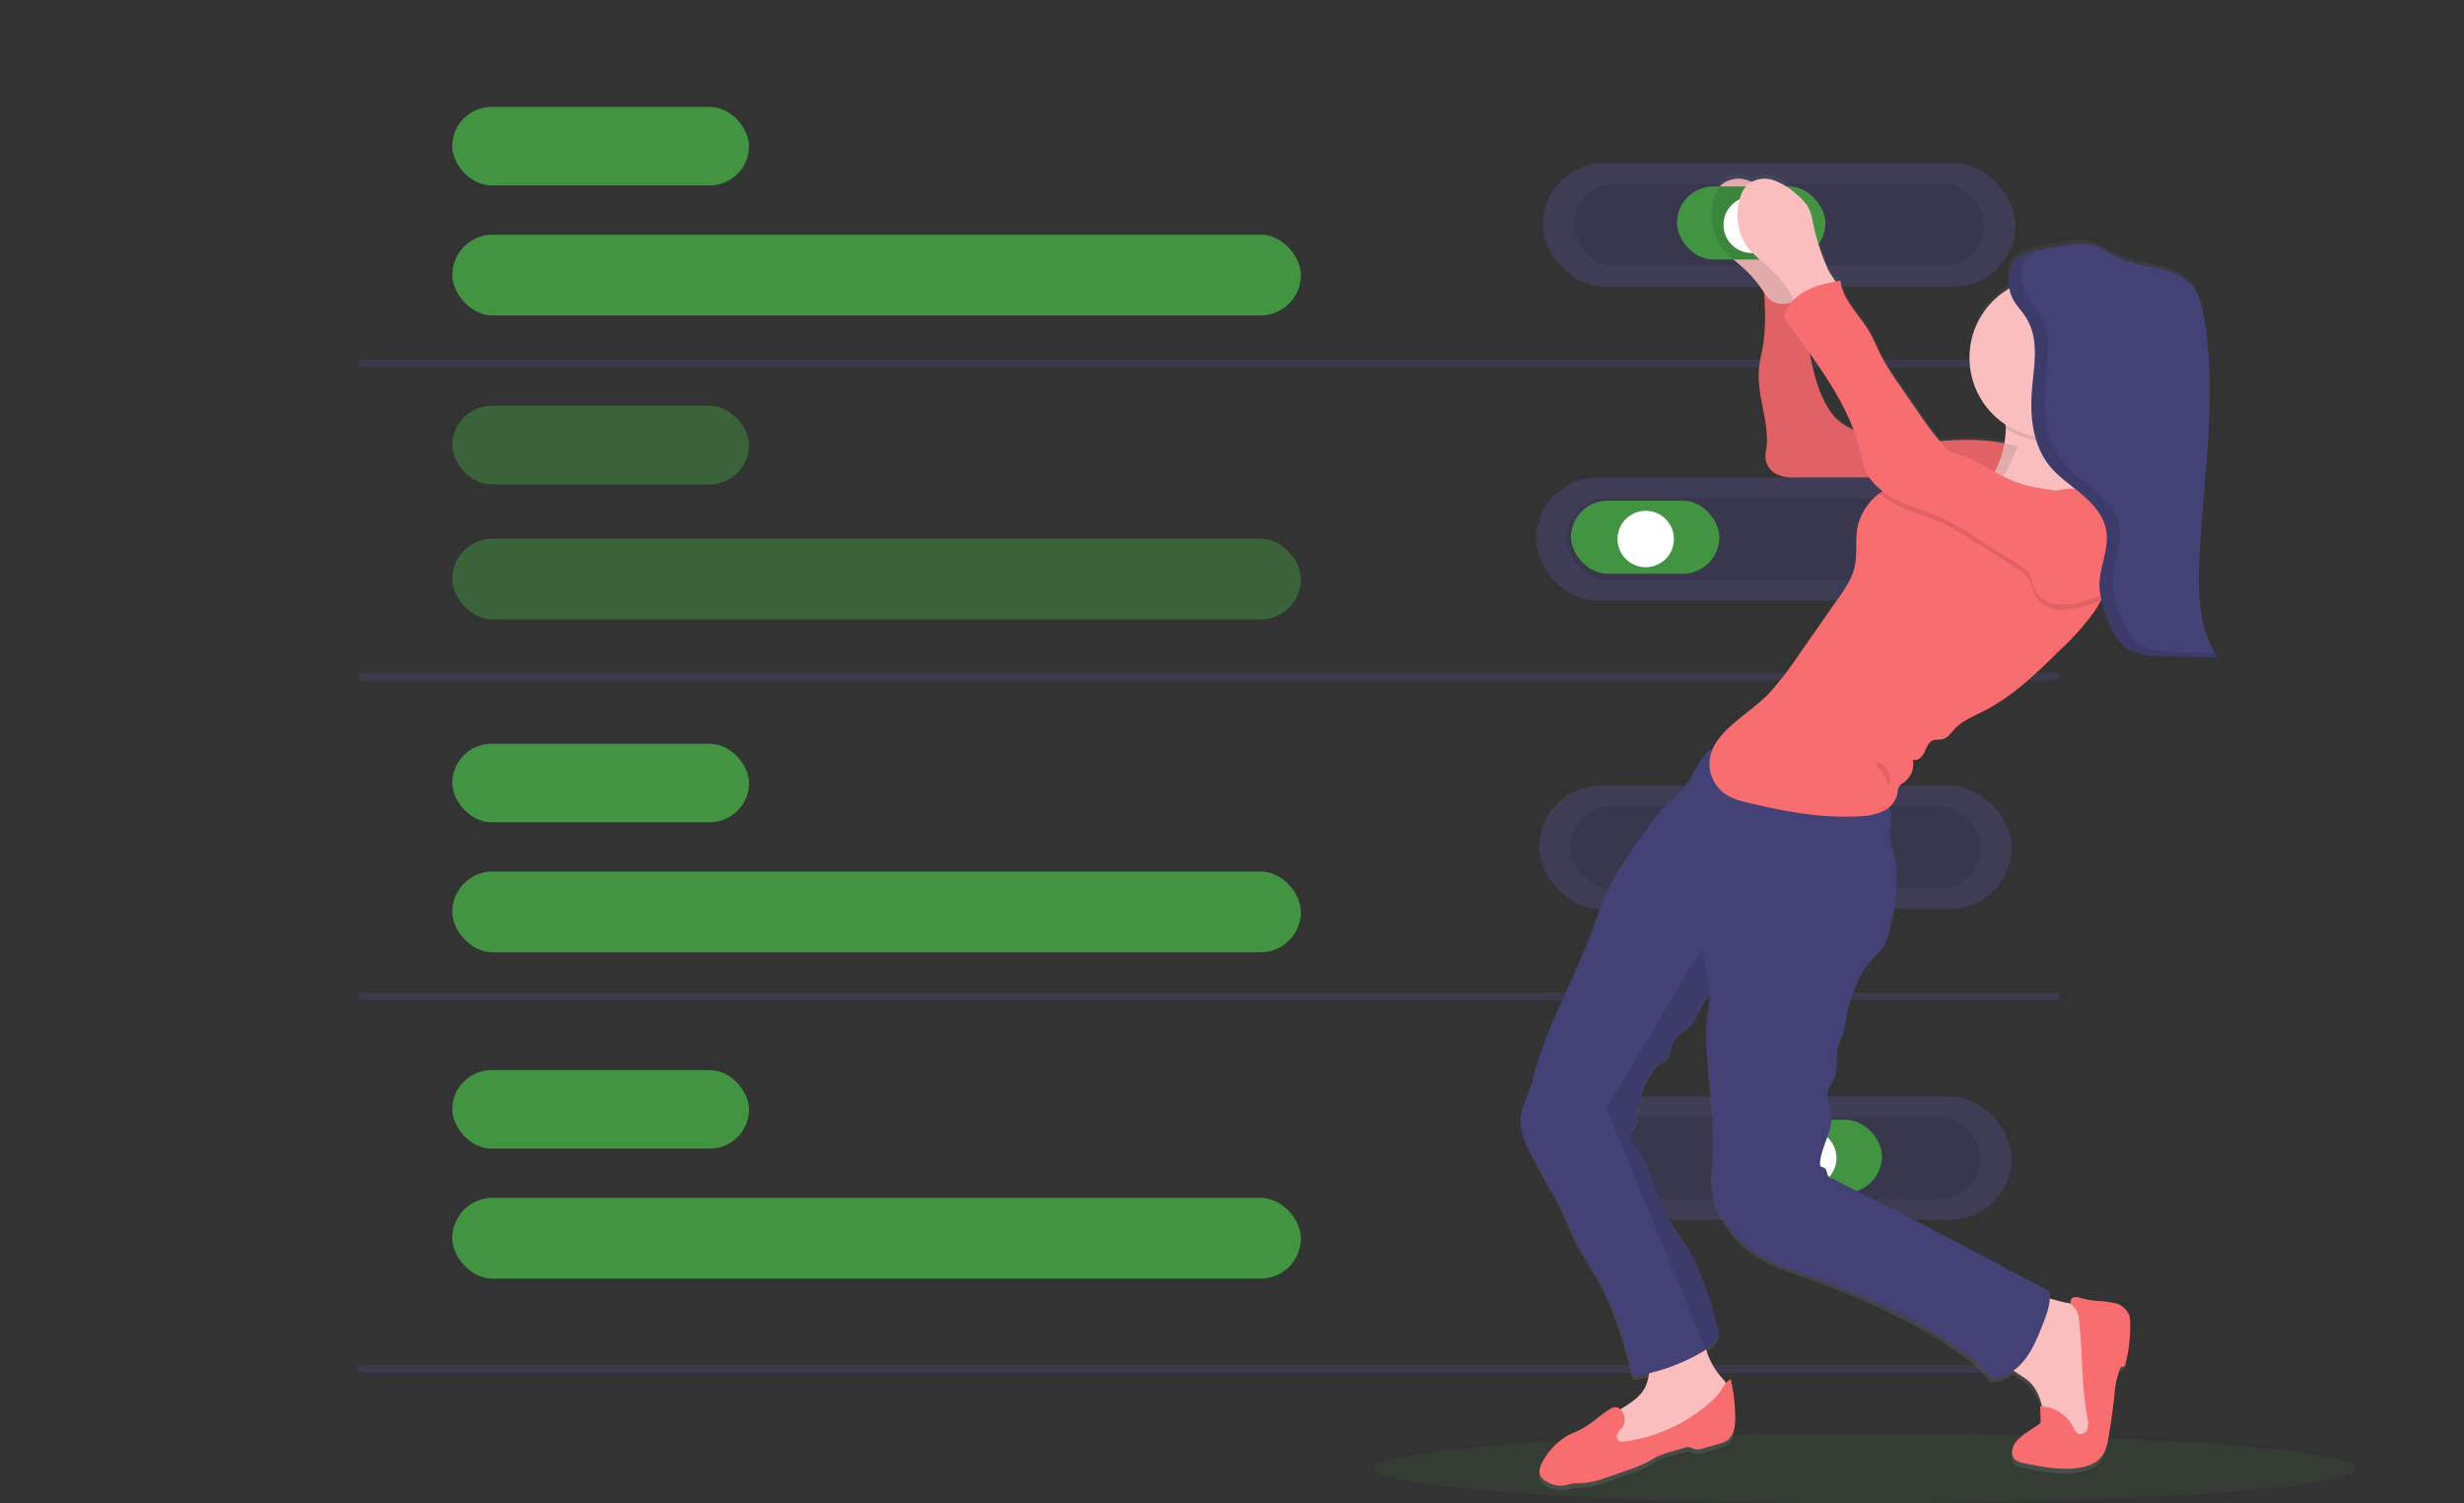<?xml version="1.0" encoding="UTF-8" standalone="no"?>
<svg
   xmlns:dc="http://purl.org/dc/elements/1.1/"
   xmlns:cc="http://creativecommons.org/ns#"
   xmlns:rdf="http://www.w3.org/1999/02/22-rdf-syntax-ns#"
   xmlns:svg="http://www.w3.org/2000/svg"
   xmlns="http://www.w3.org/2000/svg"
   xmlns:sodipodi="http://sodipodi.sourceforge.net/DTD/sodipodi-0.dtd"
   xmlns:inkscape="http://www.inkscape.org/namespaces/inkscape"
   id="ac370e99-250f-4203-ae2c-c306a69114f3"
   data-name="Layer 1"
   width="1144"
   height="697.99"
   viewBox="0 0 1144 697.99"
   version="1.1"
   sodipodi:docname="manage-i-s.svg"
   inkscape:version="0.92.4 (5da689c313, 2019-01-14)">
  <rect x="0" y="0" width="1144" height="697.99" fill="#333333" stroke="none"/>
  <sodipodi:namedview
     pagecolor="#ffffff"
     bordercolor="#666666"
     borderopacity="1"
     objecttolerance="10"
     gridtolerance="10"
     guidetolerance="10"
     inkscape:pageopacity="0"
     inkscape:pageshadow="2"
     inkscape:window-width="1920"
     inkscape:window-height="1001"
     id="namedview192"
     showgrid="false"
     showguides="true"
     inkscape:guide-bbox="true"
     inkscape:zoom="0.83814405"
     inkscape:cx="530.46147"
     inkscape:cy="308.82472"
     inkscape:window-x="-9"
     inkscape:window-y="-9"
     inkscape:window-maximized="1"
     inkscape:current-layer="ac370e99-250f-4203-ae2c-c306a69114f3" />
  <defs
     id="defs9">
    <linearGradient
       id="b5f20e7f-16f1-44c3-85ac-2c33fb8e67f8"
       x1="2612.03"
       y1="795.18"
       x2="2612.03"
       y2="399.52"
       gradientTransform="matrix(-1.544,0,0,1.544,4901.185,-535.831)"
       gradientUnits="userSpaceOnUse">
      <stop
         offset="0"
         stop-color="gray"
         stop-opacity="0.25"
         id="stop2" />
      <stop
         offset="0.54"
         stop-color="gray"
         stop-opacity="0.12"
         id="stop4" />
      <stop
         offset="1"
         stop-color="gray"
         stop-opacity="0.1"
         id="stop6" />
    </linearGradient>
  </defs>
  <title
     id="title11">personal settings</title>
  <rect
     x="716.308"
     y="75.765"
     width="219.432"
     height="57.25"
     rx="28.625"
     id="rect33"
     style="fill:#3f3d56;stroke-width:1.592" />
  <rect
     x="730.604"
     y="85.333"
     width="190.823"
     height="38.098"
     rx="19.057"
     id="rect35"
     style="opacity:0.1;stroke-width:1.592" />
  <rect
     x="714.578"
     y="509.07"
     width="219.432"
     height="57.25"
     rx="28.625"
     id="rect33-7-0"
     style="fill:#3f3d56;stroke-width:1.592" />
  <rect
     x="728.875"
     y="518.638"
     width="190.823"
     height="38.098"
     rx="19.057"
     id="rect35-9-9"
     style="opacity:0.1;stroke-width:1.592" />
  <circle
     cx="841.619"
     cy="526.424"
     id="circle55"
     r="8.035"
     style="fill:#ffffff;stroke-width:1.206" />
  <rect
     x="209.988"
     y="49.644"
     width="137.767"
     height="36.438"
     rx="18.211"
     id="rect57"
     style="fill:#429442;stroke-width:1.71" />
  <rect
     x="209.988"
     y="108.933"
     width="393.997"
     height="37.528"
     rx="18.755"
     id="rect61"
     style="fill:#429442;stroke-width:1.761" />
  <ellipse
     cx="866.123"
     cy="681.776"
     rx="228.051"
     ry="16.214"
     id="ellipse91"
     style="opacity:0.1;fill:#429442;stroke-width:1.544" />
  <rect
     x="714.578"
     y="364.805"
     width="219.432"
     height="57.25"
     rx="28.625"
     id="rect33-7-1"
     style="fill:#3f3d56;stroke-width:1.592" />
  <rect
     x="728.875"
     y="374.373"
     width="190.823"
     height="38.098"
     rx="19.057"
     id="rect35-9-3"
     style="opacity:0.1;stroke-width:1.592" />
  <rect
     x="804.861"
     y="519.88"
     width="68.904"
     height="33.927"
     rx="16.955"
     id="rect37-9-9"
     style="fill:#429442;stroke-width:1.592" />
  <line
     x1="167.888"
     y1="314.126"
     x2="954.477"
     y2="314.126"
     stroke-miterlimit="10"
     id="line83-4"
     style="opacity:0.7;fill:none;stroke:#3f3d56;stroke-width:3.6;stroke-linecap:round;stroke-miterlimit:10;stroke-dasharray:none" />
  <line
     x1="167.888"
     y1="635.559"
     x2="954.477"
     y2="635.559"
     stroke-miterlimit="10"
     id="line83-46"
     style="opacity:0.7;fill:none;stroke:#3f3d56;stroke-width:3.6;stroke-linecap:round;stroke-miterlimit:10;stroke-dasharray:none" />
  <path
     d="m 758.289,640.869 c 2.424,-0.355 4.849,-0.849 7.227,-1.405 a 22.577,22.577 0 0 1 -2.038,6.856 c -2.363,4.478 -6.98,7.181 -11.227,9.929 a 3.475,3.475 0 0 0 -4.386,-0.293 c -5.111,3.088 -9.188,7.443 -14.608,10.099 -1.899,0.927 -3.876,1.668 -5.729,2.702 a 30.885,30.885 0 0 0 -10.81,11.165 c -1.544,2.394 -2.795,5.544 -1.282,7.922 a 6.856,6.856 0 0 0 2.193,1.961 12.477,12.477 0 0 0 7.52,2.239 c 1.544,-0.139 3.088,-0.726 4.772,-0.988 2.116,-0.371 4.278,-0.185 6.409,-0.371 a 37.463,37.463 0 0 0 9.018,-2.332 l 10.609,-3.706 a 61.275,61.275 0 0 0 8.725,-3.583 c 1.683,-0.911 3.274,-1.977 4.988,-2.81 a 40.15,40.15 0 0 1 5.961,-2.1 l 6.022,-1.76 a 5.868,5.868 0 0 1 2.718,-0.355 c 0.834,0.154 1.544,0.679 2.394,0.896 a 7.227,7.227 0 0 0 3.861,-0.371 l 6.98,-1.977 a 13.157,13.157 0 0 0 4.154,-1.73 c 3.197,-2.27 3.768,-6.779 3.752,-10.717 a 81.18,81.18 0 0 0 -2.007,-17.728 5.513,5.513 0 0 0 -2.27,1.714 33.108,33.108 0 0 0 -2.301,-2.888 34.452,34.452 0 0 1 -6.964,-12.863 22.638,22.638 0 0 0 6.177,-6.98 c -3.691,-14.068 -7.474,-28.352 -14.979,-40.768 -2.455,-4.046 -5.266,-7.845 -7.721,-11.829 -7.304,-11.582 -8.802,-26.252 -17.156,-37.061 a 6.424,6.424 0 0 1 0,-7.536 c 0.957,-1.266 2.502,-2.455 2.208,-4.03 -0.216,-1.127 -1.39,-2.162 -0.942,-3.212 0.216,-0.51 0.741,-0.788 1.143,-1.158 1.421,-1.328 1.235,-3.567 1.374,-5.513 0.309,-4.911 3.227,-9.265 6.038,-13.219 a 8.123,8.123 0 0 1 2.224,-2.409 c 0.757,-0.463 1.652,-0.679 2.409,-1.143 2.656,-1.683 2.471,-5.59 3.737,-8.493 1.668,-3.83 5.868,-5.76 8.617,-8.864 3.505,-3.953 4.401,-9.451 8.092,-12.894 a 9.466,9.466 0 0 1 1.22,-0.988 62.14,62.14 0 0 0 -2.177,17.99 c -0.355,20.893 4.833,42.513 2.409,63.313 -1.915,16.461 8.138,32.877 22.391,41.107 a 107.03,107.03 0 0 0 17.434,7.397 c 8.926,3.197 17.82,6.486 26.576,10.161 q 9.265,3.891 18.284,8.354 a 227.542,227.542 0 0 1 21.619,12.06 c 8.586,5.513 17.187,11.103 23.287,19.334 a 18.438,18.438 0 0 0 10.285,-3.783 c 2.347,1.853 5.189,3.258 7.397,5.312 a 22.33,22.33 0 0 1 5.868,11.52 h -0.927 c 0.108,2.054 0.201,4.108 0.309,6.177 a 2.625,2.625 0 0 1 -0.232,1.544 2.795,2.795 0 0 1 -0.834,0.757 l -4.756,3.227 c -3.459,2.332 -7.273,5.281 -7.459,9.466 a 4.818,4.818 0 0 0 1.035,3.382 7.289,7.289 0 0 0 4.231,1.915 c 8.277,1.745 16.755,3.444 25.14,2.316 3.984,-0.54 8.107,-1.853 10.701,-4.942 2.378,-2.81 3.088,-6.625 3.737,-10.254 1.035,-6.177 1.899,-12.493 2.579,-18.762 a 41.478,41.478 0 0 1 2.563,-12.462 1.544,1.544 0 0 1 0.664,-0.834 c 0.355,-0.154 0.772,0 1.143,-0.154 0.371,-0.154 0.618,-0.726 0.741,-1.189 a 73.675,73.675 0 0 0 2.208,-18.654 12.57,12.57 0 0 0 -0.726,-4.803 9.698,9.698 0 0 0 -6.609,-5.096 52.643,52.643 0 0 0 -8.54,-1.019 42.404,42.404 0 0 1 -7.088,-1.297 6.486,6.486 0 0 0 -2.949,-0.386 2.069,2.069 0 0 0 -1.791,2.054 2.641,2.641 0 0 0 0.371,1.004 l -2.409,-0.479 c -1.946,-0.355 -4.633,-1.204 -7.551,-1.915 q 0,-0.741 0.093,-1.544 a 2.919,2.919 0 0 0 -1.637,-2.656 l -40.798,-21.804 -7.628,-4.077 c -16.709,-8.941 -33.973,-17.203 -50.728,-26.144 -1.112,0.34 -2.038,-0.942 -2.363,-2.085 -0.324,-1.143 -0.556,-2.502 -1.621,-3.011 -0.525,-0.247 -1.22,-0.232 -1.544,-0.679 a 1.838,1.838 0 0 1 -0.293,-1.374 c 0.54,-8.138 6.362,-15.643 5.204,-23.704 -0.494,-3.444 -2.27,-6.841 -1.544,-10.223 0.54,-2.332 2.208,-4.231 3.088,-6.455 2.007,-4.972 0,-10.949 2.193,-15.813 a 36.614,36.614 0 0 0 2.949,-10.068 69.166,69.166 0 0 1 6.177,-19.982 36.058,36.058 0 0 1 5.745,-8.756 c 1.22,-1.328 2.594,-2.517 3.768,-3.891 3.552,-4.247 4.864,-9.898 5.868,-15.442 1.822,-9.898 3.088,-20.168 0.803,-29.989 -0.772,-3.336 -1.946,-6.656 -1.899,-10.084 0,-4.108 1.652,-8.818 -0.34,-12.107 a 10.655,10.655 0 0 0 3.845,-6.594 8.524,8.524 0 0 1 0.54,-2.733 7.937,7.937 0 0 1 2.579,-2.316 10.671,10.671 0 0 0 3.984,-10.609 c 2.116,0.957 4.339,-1.189 5.343,-3.305 1.004,-2.116 1.76,-4.633 3.907,-5.59 1.452,-0.618 3.088,-0.247 4.633,-0.649 2.455,-0.633 3.953,-3.088 5.683,-4.895 3.521,-3.799 8.509,-5.76 13.126,-8.092 13.682,-6.964 24.831,-17.975 35.749,-28.815 A 121.036,121.036 0 0 0 971.655,283.767 c 1.22,-1.807 2.332,-3.675 3.382,-5.59 l 0.278,-0.139 0.093,0.34 c 0.17,0.679 0.371,1.359 0.571,2.023 0.494,1.544 1.05,3.197 1.544,4.772 1.668,4.633 3.474,9.574 6.872,13.08 a 16.183,16.183 0 0 0 3.521,2.733 23.627,23.627 0 0 0 9.065,2.718 c 1.204,0.154 2.424,0.247 3.644,0.309 1.22,0.062 2.44,0.108 3.644,0.139 l 24.986,0.664 c -8.586,-12.446 -9.265,-28.63 -8.694,-43.779 1.436,-38.914 9.018,-78.184 1.977,-116.481 -0.849,-4.633 -1.977,-9.265 -4.803,-12.987 -3.706,-4.864 -9.79,-7.212 -15.72,-8.586 -5.93,-1.374 -12.091,-2.038 -17.635,-4.525 -4.633,-2.116 -8.895,-5.513 -13.898,-6.625 A 30.607,30.607 0 0 0 959.363,112.018 q -6.764,1.004 -13.45,2.378 l -1.081,0.232 h 0.046 l -0.741,0.17 h -0.201 l -0.664,0.154 h -0.247 l -0.618,0.17 -0.278,0.077 -0.571,0.185 -0.324,0.108 -0.525,0.17 -0.34,0.139 -0.494,0.185 -0.371,0.154 -0.448,0.201 -0.371,0.185 -0.417,0.201 -0.371,0.216 -0.386,0.216 -0.371,0.247 -0.355,0.232 -0.371,0.263 -0.309,0.247 -0.355,0.309 -0.293,0.263 a 3.691,3.691 0 0 0 -0.34,0.355 l -0.263,0.263 a 4.633,4.633 0 0 0 -0.34,0.432 c 0,0.077 -0.139,0.154 -0.201,0.247 -0.062,0.093 -0.278,0.402 -0.417,0.633 v 0.093 a 9.404,9.404 0 0 0 -0.849,1.838 c -0.108,0.324 -0.216,0.649 -0.293,0.973 a 14.732,14.732 0 0 0 -0.34,2.007 c 0,0.34 0,0.695 -0.077,1.035 0,0.679 0,1.374 0,2.054 a 30.298,30.298 0 0 0 0.386,3.459 37.633,37.633 0 0 0 -1.791,63.668 16.894,16.894 0 0 1 0.124,1.838 v 0.402 a 50.959,50.959 0 0 1 -0.679,6.517 90.584,90.584 0 0 0 -18.531,-1.652 c -3.706,0 -7.443,0.34 -11.18,0.633 a 168.521,168.521 0 0 1 -11.18,-15.133 l -8.246,-12.091 a 115.168,115.168 0 0 1 -7.721,-12.354 c -2.023,-3.922 -3.598,-8.092 -5.853,-11.891 -4.633,-7.829 -12.199,-14.485 -13.141,-23.549 l -2.177,0.448 c -1.189,-1.946 -2.687,-4 -3.243,-5.127 a 101.224,101.224 0 0 1 -6.856,-20.075 c -0.757,-3.583 -1.328,-7.32 -3.289,-10.408 a 23.457,23.457 0 0 0 -4.803,-5.096 31.765,31.765 0 0 0 -10.285,-6.486 13.296,13.296 0 0 0 -10.516,0.618 15.442,15.442 0 0 0 -1.544,-0.618 12.74,12.74 0 0 0 -11.674,1.359 c -3.243,2.486 -4.633,6.748 -5.127,10.81 a 26.684,26.684 0 0 0 2.749,16.4 c 3.088,5.528 8.617,9.265 13.188,13.651 a 53.415,53.415 0 0 1 8.292,10.315 112.976,112.976 0 0 1 -0.633,25.032 c -0.587,3.552 -1.544,7.042 -1.822,10.624 -1.127,12.941 5.606,25.881 3.197,38.606 a 9.42,9.42 0 0 0 4.37,9.991 c 3.459,1.869 7.505,2.116 11.304,3.088 7.459,1.915 13.898,6.686 21.434,8.462 3.475,0.834 7.088,0.988 10.547,1.915 l 0.54,0.17 a 25.125,25.125 0 0 0 -5.544,10.532 c -1.544,6.486 -0.093,13.419 -1.637,19.905 -1.266,5.343 -4.447,10.007 -7.582,14.531 q -9.049,13.095 -18.129,26.252 a 160.8,160.8 0 0 1 -13.358,17.558 c -8.323,9.095 -22.685,16.307 -26.916,27.24 -0.093,-0.263 -0.216,-0.525 -0.309,-0.788 -5.992,4.401 -8.231,12.601 -13.002,18.299 -2.332,2.764 -5.204,5.003 -7.721,7.567 a 87.311,87.311 0 0 0 -8.54,10.609 c -7.103,9.852 -14.253,19.751 -19.334,30.792 -2.656,5.745 -4.71,11.721 -6.825,17.666 -8.308,23.426 -21.866,45.647 -27.503,69.876 -1.374,5.914 -4.972,11.257 -5.513,17.311 -0.602,6.455 2.347,12.663 5.405,18.361 4.633,8.709 9.79,17.172 13.898,26.128 2.424,5.219 4.525,10.609 7.227,15.705 2.949,5.559 6.563,10.717 9.651,16.199 7.52,14.068 11.844,29.618 15.844,44.952 z m 102.166,-442.498 -0.741,-0.371 a 25.588,25.588 0 0 1 -7.489,-4.957 c -6.656,-7.103 -9.512,-17.805 -11.597,-27.364 -0.247,-1.143 -0.463,-2.27 -0.664,-3.413 8.076,11.474 15.705,23.333 20.492,36.135 z"
     id="path103"
     style="fill:url(#b5f20e7f-16f1-44c3-85ac-2c33fb8e67f8);stroke-width:1.544"
     inkscape:connector-curvature="0" />
  <path
     d="m 830.111,105.64 c -0.757,-3.567 -1.313,-7.273 -3.274,-10.331 a 23.41,23.41 0 0 0 -4.818,-5.065 32.027,32.027 0 0 0 -10.315,-6.439 12.879,12.879 0 0 0 -11.674,1.343 c -3.258,2.471 -4.633,6.702 -5.142,10.81 a 26.36,26.36 0 0 0 2.749,16.292 c 3.166,5.497 8.632,9.173 13.219,13.558 a 53.106,53.106 0 0 1 8.617,10.81 31.209,31.209 0 0 0 3.922,5.745 7.474,7.474 0 0 0 6.177,2.486 10.81,10.81 0 0 0 5.05,-2.98 c 1.884,-1.652 6.949,-4.633 7.103,-7.212 0.124,-2.116 -3.83,-6.903 -4.803,-8.895 a 101.008,101.008 0 0 1 -6.81,-20.121 z"
     id="path105"
     inkscape:connector-curvature="0"
     style="fill:#fbbebe;stroke-width:1.544" />
  <rect
     x="778.591"
     y="86.575"
     width="68.904"
     height="33.927"
     rx="16.955"
     id="rect37"
     style="fill:#429442;stroke-width:1.592" />
  <rect
     x="865.706"
     y="278.903"
     width="66.834"
     height="32.907"
     rx="16.446"
     id="rect45"
     style="fill:#429442;stroke-width:1.544" />
  <line
     x1="167.888"
     y1="168.732"
     x2="954.477"
     y2="168.732"
     stroke-miterlimit="10"
     id="line83"
     style="opacity:0.7;fill:none;stroke:#3f3d56;stroke-width:3.6;stroke-linecap:round;stroke-miterlimit:10;stroke-dasharray:none" />
  <path
     d="m 830.111,105.64 c -0.757,-3.567 -1.313,-7.273 -3.274,-10.331 a 23.41,23.41 0 0 0 -4.818,-5.065 32.027,32.027 0 0 0 -10.315,-6.439 12.879,12.879 0 0 0 -11.674,1.343 c -3.258,2.471 -4.633,6.702 -5.142,10.81 a 26.36,26.36 0 0 0 2.749,16.292 c 3.166,5.497 8.632,9.173 13.219,13.558 a 53.106,53.106 0 0 1 8.617,10.81 31.209,31.209 0 0 0 3.922,5.745 7.474,7.474 0 0 0 6.177,2.486 10.81,10.81 0 0 0 5.05,-2.98 c 1.884,-1.652 6.949,-4.633 7.103,-7.212 0.124,-2.116 -3.83,-6.903 -4.803,-8.895 a 101.008,101.008 0 0 1 -6.81,-20.121 z"
     id="path107"
     inkscape:connector-curvature="0"
     style="opacity:0.1;stroke-width:1.544" />
  <circle
     cx="898.613"
     cy="295.364"
     id="circle47"
     r="10.285"
     style="fill:#ffffff;stroke-width:1.544" />
  <path
     d="m 959.255,604.842 a 21.14,21.14 0 0 1 7.212,2.255 16.986,16.986 0 0 1 6.27,8.462 c 3.366,8.308 4.061,17.45 4.216,26.422 0.124,7.242 -0.124,14.655 -2.718,21.418 a 13.636,13.636 0 0 1 -3.567,5.606 12.863,12.863 0 0 1 -4.911,2.378 c -3.876,1.066 -8.354,1.05 -11.52,-1.421 -3.521,-2.749 -4.401,-7.613 -5.142,-12.014 -1.004,-5.93 -2.424,-12.246 -6.841,-16.338 -3.274,-3.088 -7.968,-4.633 -10.346,-8.37 -2.841,-4.494 -1.343,-10.362 0.463,-15.365 1.544,-4.339 3.876,-13.126 8.416,-15.35 4.54,-2.224 13.759,1.467 18.469,2.316 z"
     id="path113"
     inkscape:connector-curvature="0"
     style="fill:#fbbebe;stroke-width:1.544" />
  <path
     d="m 792,626.153 a 34.205,34.205 0 0 0 7.073,13.141 c 2.007,2.316 4.525,5.127 3.475,7.999 a 7.443,7.443 0 0 1 -1.899,2.548 c -14.917,14.578 -35.78,21.619 -56.472,24.275 a 1.992,1.992 0 0 1 -1.004,0 c -0.602,-0.263 -0.757,-1.035 -0.818,-1.699 a 20.862,20.862 0 0 1 0,-6.501 c 1.004,-5.05 5.436,-8.617 9.775,-11.412 4.339,-2.795 9.08,-5.482 11.489,-10.037 3.011,-5.652 1.745,-13.018 5.328,-18.315 2.903,-4.308 8.308,-6.177 13.45,-6.949 1.776,-0.278 5.559,-2.224 7.073,-1.328 1.513,0.896 2.007,6.501 2.533,8.277 z"
     id="path115"
     inkscape:connector-curvature="0"
     style="fill:#fbbebe;stroke-width:1.544" />
  <circle
     cx="839.556"
     cy="537.673"
     id="circle121-5-9-3"
     r="13.097"
     style="fill:#ffffff;stroke-width:1.966" />
  <line
     x1="167.888"
     y1="462.609"
     x2="954.477"
     y2="462.609"
     stroke-miterlimit="10"
     id="line83-1"
     style="opacity:0.7;fill:none;stroke:#3f3d56;stroke-width:3.6;stroke-linecap:round;stroke-miterlimit:10;stroke-dasharray:none" />
  <path
     d="m 711.407,536.85 c 4.633,8.648 9.79,16.986 13.975,25.943 2.424,5.204 4.525,10.547 7.227,15.612 2.949,5.513 6.578,10.64 9.667,16.075 7.721,13.744 12.091,29.248 16.091,44.52 a 88.623,88.623 0 0 0 31.688,-11.149 19.921,19.921 0 0 0 1.899,-1.22 22.422,22.422 0 0 0 6.393,-7.057 c -3.691,-13.898 -7.474,-28.151 -14.994,-40.49 -2.455,-4.015 -5.266,-7.721 -7.721,-11.752 -7.304,-11.504 -8.818,-26.005 -17.172,-36.768 a 6.3,6.3 0 0 1 0,-7.474 c 0.957,-1.251 2.502,-2.44 2.208,-4 -0.216,-1.127 -1.39,-2.146 -0.942,-3.197 0.216,-0.51 0.741,-0.788 1.143,-1.158 1.421,-1.297 1.235,-3.536 1.374,-5.451 0.309,-4.88 3.227,-9.157 6.053,-13.141 a 8.246,8.246 0 0 1 2.224,-2.394 c 0.757,-0.463 1.652,-0.679 2.409,-1.143 2.656,-1.652 2.471,-5.544 3.752,-8.431 1.668,-3.799 5.868,-5.729 8.632,-8.802 3.505,-3.922 4.386,-9.373 8.092,-12.802 a 10.979,10.979 0 0 1 1.22,-0.988 61.306,61.306 0 0 0 -2.177,17.928 c -0.355,20.754 4.833,42.219 2.409,62.835 -1.915,16.338 8.154,32.645 22.422,40.829 a 108.528,108.528 0 0 0 17.465,7.351 c 8.926,3.166 17.851,6.424 26.607,10.084 6.177,2.563 12.354,5.343 18.315,8.293 a 225.457,225.457 0 0 1 21.619,11.983 c 8.601,5.467 17.218,11.026 23.318,19.195 5.914,-0.154 11.335,-3.706 15.072,-8.293 3.737,-4.586 6.069,-10.13 8.246,-15.612 1.899,-4.741 3.783,-9.605 3.922,-14.716 a 2.934,2.934 0 0 0 -1.637,-2.641 l -40.86,-21.619 -7.721,-4.046 c -16.724,-8.879 -33.973,-17.095 -50.79,-25.958 -1.127,0.324 -2.054,-0.957 -2.378,-2.069 -0.324,-1.112 -0.556,-2.502 -1.621,-2.996 -0.54,-0.247 -1.22,-0.247 -1.544,-0.679 a 1.853,1.853 0 0 1 -0.278,-1.359 c 0.54,-8.092 6.378,-15.535 5.204,-23.549 -0.494,-3.428 -2.27,-6.795 -1.544,-10.146 0.54,-2.332 2.208,-4.216 3.088,-6.424 1.992,-4.942 0,-10.81 2.193,-15.705 a 36.042,36.042 0 0 0 2.949,-10.007 67.761,67.761 0 0 1 6.254,-19.828 35.795,35.795 0 0 1 5.745,-8.709 c 1.235,-1.313 2.61,-2.502 3.768,-3.861 3.567,-4.216 4.864,-9.837 5.883,-15.257 1.822,-9.837 3.088,-20.075 0.803,-29.788 -0.772,-3.32 -1.946,-6.609 -1.899,-10.022 0,-4.494 2.023,-9.76 -1.096,-13.018 a 10.192,10.192 0 0 0 -4.633,-2.347 139.644,139.644 0 0 0 -22.16,-4.092 L 815.503,362.908 a 31.317,31.317 0 0 1 -11.35,-2.949 c -4.633,-2.548 -7.721,-7.289 -9.574,-12.23 -5.992,4.37 -8.246,12.508 -13.018,18.16 -2.332,2.764 -5.204,4.988 -7.721,7.52 a 85.102,85.102 0 0 0 -8.555,10.547 c -7.119,9.775 -14.284,19.627 -19.38,30.576 -2.641,5.698 -4.633,11.643 -6.825,17.542 -8.323,23.271 -21.897,45.354 -27.534,69.398 -1.39,5.884 -4.988,11.18 -5.528,17.203 -0.633,6.378 2.316,12.555 5.389,18.176 z"
     id="path135"
     inkscape:connector-curvature="0"
     style="fill:#434175;stroke-width:1.544" />
  <path
     d="m 961.293,604.317 a 2.054,2.054 0 0 1 1.791,-2.038 6.717,6.717 0 0 1 2.949,0.371 40.922,40.922 0 0 0 7.088,1.313 52.612,52.612 0 0 1 8.555,1.004 9.682,9.682 0 0 1 6.625,5.05 12.539,12.539 0 0 1 0.726,4.787 72.671,72.671 0 0 1 -2.208,18.531 c -0.124,0.463 -0.309,1.004 -0.757,1.174 -0.448,0.17 -0.772,0 -1.127,0.17 a 1.39,1.39 0 0 0 -0.664,0.834 40.798,40.798 0 0 0 -2.579,12.354 c -0.679,6.177 -1.544,12.446 -2.579,18.623 -0.602,3.614 -1.359,7.412 -3.737,10.192 -2.61,3.088 -6.733,4.37 -10.717,4.911 -8.401,1.112 -16.878,-0.571 -25.171,-2.301 a 7.366,7.366 0 0 1 -4.247,-1.899 4.772,4.772 0 0 1 -1.035,-3.366 c 0.185,-4.154 4.015,-7.088 7.459,-9.404 l 4.772,-3.197 a 2.471,2.471 0 0 0 0.834,-0.757 2.579,2.579 0 0 0 0.232,-1.544 l -0.309,-6.177 a 17.496,17.496 0 0 1 15.242,9.482 c 0.649,1.313 1.282,2.841 2.641,3.351 a 3.49,3.49 0 0 0 4.154,-2.517 10.701,10.701 0 0 0 -0.139,-5.358 c -2.795,-14.933 -2.131,-30.282 -3.83,-45.369 a 10.238,10.238 0 0 0 -1.544,-4.787 c -0.726,-1.035 -2.255,-2.038 -2.424,-3.428 z"
     id="path117"
     inkscape:connector-curvature="0"
     style="fill:#f86d70;stroke-width:1.544" />
  <path
     d="m 753.564,662.21 c -0.695,1.158 -1.791,2.054 -2.44,3.243 a 2.78,2.78 0 0 0 0.525,3.629 3.583,3.583 0 0 0 2.208,0.216 74.293,74.293 0 0 0 40.15,-18.191 28.12,28.12 0 0 0 4.926,-5.389 c 1.313,-1.992 2.424,-4.432 4.633,-5.266 a 80.176,80.176 0 0 1 2.069,17.681 c 0,3.922 -0.556,8.385 -3.752,10.655 a 13.327,13.327 0 0 1 -4.169,1.699 l -6.98,1.977 a 7.428,7.428 0 0 1 -3.876,0.371 c -0.818,-0.216 -1.544,-0.741 -2.394,-0.896 a 5.868,5.868 0 0 0 -2.718,0.355 l -6.038,1.76 a 38.389,38.389 0 0 0 -5.961,2.085 c -1.73,0.818 -3.32,1.869 -5.003,2.78 a 59.885,59.885 0 0 1 -8.74,3.552 l -10.609,3.691 a 38.467,38.467 0 0 1 -9.034,2.316 c -2.131,0.185 -4.308,0 -6.424,0.355 -1.544,0.278 -3.088,0.865 -4.787,0.988 a 12.524,12.524 0 0 1 -7.52,-2.224 6.995,6.995 0 0 1 -2.193,-1.946 c -1.544,-2.363 -0.201,-5.482 1.282,-7.876 a 31.132,31.132 0 0 1 10.81,-11.088 c 1.853,-1.019 3.845,-1.76 5.745,-2.687 5.42,-2.625 9.512,-7.011 14.624,-10.007 4.833,-2.826 7.937,4.478 5.667,8.215 z"
     id="path123"
     inkscape:connector-curvature="0"
     style="fill:#f86d70;stroke-width:1.544" />
  <path
     d="m 936.925,207.297 a 90.924,90.924 0 0 0 -24.986,-3.088 c -14.068,0.201 -28.553,3.613 -41.957,-0.71 a 73.196,73.196 0 0 1 -10.037,-4.277 25.603,25.603 0 0 1 -7.505,-4.926 c -6.671,-7.057 -9.543,-17.697 -11.613,-27.178 a 181.354,181.354 0 0 1 -3.166,-28.923 c -3.474,1.621 -7.15,3.212 -10.964,2.888 -3.814,-0.324 -7.721,-3.258 -7.721,-7.088 0.571,8.987 0.988,18.083 -0.51,26.947 -0.587,3.521 -1.544,6.995 -1.807,10.547 -1.143,12.863 5.606,25.711 3.197,38.389 a 9.265,9.265 0 0 0 4.37,9.914 c 3.459,1.869 7.52,2.1 11.319,3.088 7.459,1.899 13.898,6.64 21.465,8.416 3.474,0.818 7.103,0.973 10.563,1.899 4.926,1.313 9.42,4.139 14.454,5.019 3.768,0.679 7.721,0.216 11.474,0.54 3.32,0.278 6.563,1.143 9.898,1.235 8.154,0.201 15.844,-4.401 21.249,-10.516 5.405,-6.115 8.848,-14.809 12.277,-22.175 z"
     id="path109"
     inkscape:connector-curvature="0"
     style="fill:#f86d70;stroke-width:1.544" />
  <circle
     cx="813.286"
     cy="104.368"
     id="circle121-5"
     r="13.097"
     style="fill:#ffffff;stroke-width:1.966" />
  <path
     d="m 902.705,234.645 a 44.119,44.119 0 0 0 18.778,7.304 76.439,76.439 0 0 0 10.624,0.571 270.008,270.008 0 0 0 44.211,-3.691 c -5.806,-6.409 -11.69,-13.265 -13.898,-21.619 a 35.687,35.687 0 0 1 -0.679,-13.543 101.919,101.919 0 0 1 4.139,-16.986 119.878,119.878 0 0 1 -18.685,-0.479 c -3.536,-0.371 -12.215,-3.583 -15.288,-1.143 -3.073,2.44 -0.71,10.3 -0.664,13.991 a 3.49,3.49 0 0 1 0,0.402 44.674,44.674 0 0 1 -3.567,16.338 c -4.416,9.976 -13.991,18.191 -24.97,18.855 z"
     id="path125"
     inkscape:connector-curvature="0"
     style="fill:#fbbebe;stroke-width:1.544" />
  <path
     d="m 842.233,105.64 c -0.757,-3.567 -1.313,-7.273 -3.274,-10.331 a 23.41,23.41 0 0 0 -4.818,-5.065 32.027,32.027 0 0 0 -10.315,-6.439 12.879,12.879 0 0 0 -11.674,1.343 c -3.258,2.471 -4.633,6.702 -5.142,10.81 a 26.36,26.36 0 0 0 2.749,16.292 c 3.088,5.497 8.632,9.173 13.219,13.558 a 53.106,53.106 0 0 1 8.617,10.81 31.209,31.209 0 0 0 3.922,5.745 7.474,7.474 0 0 0 6.177,2.486 10.81,10.81 0 0 0 5.05,-2.98 c 1.884,-1.652 6.949,-4.633 7.103,-7.212 0.124,-2.116 -3.83,-6.903 -4.803,-8.895 a 101.008,101.008 0 0 1 -6.81,-20.121 z"
     id="path133"
     inkscape:connector-curvature="0"
     style="fill:#fbbebe;stroke-width:1.544" />
  <path
     d="m 931.258,198.973 a 37.154,37.154 0 0 0 30.498,4.633 101.919,101.919 0 0 1 4.139,-16.986 119.878,119.878 0 0 1 -18.685,-0.479 c -3.536,-0.371 -12.215,-3.583 -15.288,-1.143 -3.073,2.44 -0.71,10.285 -0.664,13.975 z"
     id="path127"
     inkscape:connector-curvature="0"
     style="opacity:0.1;stroke-width:1.544" />
  <circle
     cx="951.642"
     cy="166.081"
     id="circle129"
     r="37.231"
     style="fill:#fbbebe;stroke-width:1.544" />
  <path
     d="m 936.925,207.297 a 90.924,90.924 0 0 0 -24.986,-3.088 c -14.068,0.201 -28.553,3.613 -41.957,-0.71 a 73.196,73.196 0 0 1 -10.037,-4.277 25.603,25.603 0 0 1 -7.505,-4.926 c -6.671,-7.057 -9.543,-17.697 -11.613,-27.178 a 181.354,181.354 0 0 1 -3.166,-28.923 c -3.474,1.621 -7.15,3.212 -10.964,2.888 -3.814,-0.324 -7.721,-3.258 -7.721,-7.088 0.571,8.987 0.988,18.083 -0.51,26.947 -0.587,3.521 -1.544,6.995 -1.807,10.547 -1.143,12.863 5.606,25.711 3.197,38.389 a 9.265,9.265 0 0 0 4.37,9.914 c 3.459,1.869 7.52,2.1 11.319,3.088 7.459,1.899 13.898,6.64 21.465,8.416 3.474,0.818 7.103,0.973 10.563,1.899 4.926,1.313 9.42,4.139 14.454,5.019 3.768,0.679 7.721,0.216 11.474,0.54 3.32,0.278 6.563,1.143 9.898,1.235 8.154,0.201 15.844,-4.401 21.249,-10.516 5.405,-6.115 8.848,-14.809 12.277,-22.175 z"
     id="path111"
     inkscape:connector-curvature="0"
     style="opacity:0.1;stroke-width:1.544" />
  <rect
     x="713.108"
     y="221.653"
     width="219.432"
     height="57.25"
     rx="28.625"
     id="rect33-7"
     style="fill:#3f3d56;stroke-width:1.592" />
  <path
     d="m 890.104,343.667 a 10.578,10.578 0 0 1 1.251,5.034 c -0.757,-3.768 -5.945,-5.853 -6.27,-9.574 -0.154,-1.714 0.154,-1.637 1.22,-0.726 1.621,1.343 2.316,3.783 3.799,5.266 z"
     id="path137"
     inkscape:connector-curvature="0"
     style="opacity:0.1;stroke-width:1.544" />
  <rect
     x="727.404"
     y="231.221"
     width="190.823"
     height="38.098"
     rx="19.057"
     id="rect35-9"
     style="opacity:0.1;stroke-width:1.592" />
  <path
     d="m 793.683,354.461 a 17.342,17.342 0 0 0 8.401,14.933 33.494,33.494 0 0 0 9.111,3.212 c 16.986,4.108 34.467,7.412 51.963,6.409 a 28.553,28.553 0 0 0 11.026,-2.316 11.829,11.829 0 0 0 6.81,-8.509 7.999,7.999 0 0 1 0.525,-2.702 7.891,7.891 0 0 1 2.579,-2.301 10.563,10.563 0 0 0 4,-10.532 c 2.116,0.957 4.339,-1.189 5.343,-3.289 1.004,-2.1 1.776,-4.633 3.907,-5.544 1.452,-0.618 3.088,-0.247 4.633,-0.649 2.455,-0.633 3.953,-3.088 5.683,-4.864 3.521,-3.768 8.54,-5.714 13.141,-8.045 13.713,-6.903 24.877,-17.851 35.826,-28.614 a 120.079,120.079 0 0 0 15.442,-17.264 63.622,63.622 0 0 0 3.397,-5.559 157.233,157.233 0 0 0 8.57,-19.627 c 1.39,-3.613 2.795,-7.412 2.224,-11.242 0,-0.34 -0.124,-0.679 -0.201,-1.035 a 21.619,21.619 0 0 0 -3.382,-6.825 c -3.783,-5.559 -8.74,-10.81 -15.257,-12.539 -6.517,-1.73 -13.002,0.355 -19.627,1.76 a 49.184,49.184 0 0 1 -6.656,1.019 c -7.011,0.494 -13.898,-1.39 -20.724,-3.258 l -7.381,-2.038 c -3.691,-1.019 -5.544,-5.482 -9.265,-6.27 a 12.539,12.539 0 0 0 -5.019,0.263 c -7.582,1.436 -15.242,3.305 -21.928,7.165 a 32.923,32.923 0 0 0 -4.262,2.903 26.978,26.978 0 0 0 -9.914,14.624 c -1.544,6.439 -0.093,13.327 -1.637,19.766 -1.266,5.312 -4.463,9.945 -7.582,14.423 l -18.191,26.051 a 160.8,160.8 0 0 1 -13.373,17.419 c -9.79,10.64 -27.92,18.639 -28.182,33.077 z"
     id="path131"
     inkscape:connector-curvature="0"
     style="fill:#f86d70;stroke-width:1.544" />
  <path
     d="m 874.338,355.095 a 7.953,7.953 0 0 1 2.363,3.49 8.879,8.879 0 0 1 0.463,6.069 c -0.757,-0.355 -1.019,-1.282 -1.251,-2.1 a 14.485,14.485 0 0 0 -1.544,-3.598 c -0.618,-0.973 -3.444,-3.289 -3.413,-4.355 -0.046,-1.606 2.625,-0.077 3.382,0.494 z"
     id="path139"
     inkscape:connector-curvature="0"
     style="opacity:0.1;stroke-width:1.544" />
  <path
     d="m 872.516,229.101 a 38.961,38.961 0 0 0 7.845,5.219 c 7.381,3.737 15.55,5.698 22.978,9.265 a 111.447,111.447 0 0 1 10.655,6.177 c 7.366,4.633 14.716,9.265 22.067,13.975 a 24.322,24.322 0 0 1 4.864,3.691 c 2.656,2.841 2.641,7.721 5.065,10.81 a 14.516,14.516 0 0 0 10.701,4.942 34.745,34.745 0 0 0 11.937,-2.007 59.051,59.051 0 0 0 6.825,-2.486 31.61,31.61 0 0 0 6.548,-3.737 18.824,18.824 0 0 0 7.721,-12.184 24.059,24.059 0 0 0 -1.313,-9.945 38.776,38.776 0 0 0 -2.347,-6.038 23.426,23.426 0 0 0 -1.884,-3.166 c -5.065,-7.181 -13.991,-10.562 -22.623,-12.246 -4.555,-0.88 -9.188,-1.421 -13.759,-2.193 a 49.184,49.184 0 0 1 -6.656,1.019 c -7.011,0.494 -13.898,-1.39 -20.724,-3.258 l -7.381,-2.038 c -3.691,-1.019 -5.544,-5.482 -9.265,-6.27 a 12.539,12.539 0 0 0 -5.019,0.263 c -7.582,1.436 -15.242,3.305 -21.928,7.165 a 32.923,32.923 0 0 0 -4.308,3.042 z"
     id="path141"
     inkscape:connector-curvature="0"
     style="opacity:0.1;stroke-width:1.544" />
  <path
     d="m 854.525,130.286 c 0.942,9.003 8.54,15.612 13.172,23.38 2.255,3.783 3.83,7.922 5.853,11.829 a 115.817,115.817 0 0 0 7.721,12.354 l 8.262,11.999 c 4.864,7.057 9.775,14.176 15.983,20.075 10.81,1.838 19.921,9.883 30.19,13.79 8.231,3.088 17.187,3.552 25.819,5.235 8.632,1.683 17.558,5.05 22.623,12.246 a 32.166,32.166 0 0 1 4.231,9.265 23.997,23.997 0 0 1 1.313,9.929 18.824,18.824 0 0 1 -7.721,12.199 42.791,42.791 0 0 1 -13.358,6.177 35.116,35.116 0 0 1 -11.937,2.007 14.577,14.577 0 0 1 -10.717,-4.942 c -2.409,-3.088 -2.394,-8.015 -5.05,-10.81 a 24.322,24.322 0 0 0 -4.864,-3.691 L 913.978,247.431 a 111.447,111.447 0 0 0 -10.655,-6.177 c -7.428,-3.629 -15.597,-5.59 -22.978,-9.265 -7.381,-3.675 -14.253,-9.898 -15.705,-18.037 -4.494,-25.001 -21.804,-46.08 -36.598,-66.726 0.479,-0.093 0.34,-1.204 0.51,-1.668 a 21.619,21.619 0 0 1 10.81,-10.933 c 4.756,-2.579 10.037,-3.243 15.164,-4.339 z"
     id="path143"
     inkscape:connector-curvature="0"
     style="fill:#f86d70;stroke-width:1.544" />
  <path
     d="m 932.524,130.471 a 13.697,13.697 0 0 1 1.544,-7.845 c 2.455,-4.077 7.582,-5.513 12.246,-6.47 4.664,-0.957 8.957,-1.699 13.466,-2.347 a 31.039,31.039 0 0 1 11.134,-0.201 c 5.034,1.112 9.265,4.494 13.898,6.578 5.559,2.486 11.736,3.088 17.666,4.509 5.93,1.421 12.03,3.691 15.751,8.524 2.826,3.66 3.953,8.339 4.803,12.894 7.057,38.034 -0.54,77.041 -1.977,115.693 -0.571,15.041 0.108,31.116 8.71,43.485 l -25.032,-0.664 c -6.409,-0.17 -13.296,-0.51 -18.33,-4.463 -4.447,-3.474 -6.548,-9.08 -8.431,-14.377 a 44.783,44.783 0 0 1 -3.212,-12.894 c -0.386,-9.08 4.772,-17.99 3.088,-26.931 -1.251,-6.671 -6.177,-12.076 -11.304,-16.446 -5.127,-4.37 -10.964,-8.184 -15.18,-13.512 -7.489,-9.497 -8.926,-22.453 -7.999,-34.513 0.556,-7.165 1.853,-14.346 1.22,-21.511 a 27.07,27.07 0 0 0 -5.667,-15.072 c -3.938,-4.756 -6.022,-7.721 -6.393,-14.439 z"
     id="path145"
     inkscape:connector-curvature="0"
     style="fill:#434175;stroke-width:1.544" />
  <path
     d="m 934.068,122.627 c 2.409,-4.015 7.412,-5.467 11.999,-6.409 a 11.844,11.844 0 0 0 -5.945,4.633 13.898,13.898 0 0 0 -1.544,7.86 c 0.34,6.717 2.424,9.682 6.409,14.439 a 26.931,26.931 0 0 1 5.683,15.072 c 0.618,7.165 -0.664,14.33 -1.22,21.511 -0.942,12.045 0.494,25.016 7.999,34.513 4.2,5.328 9.991,9.126 15.18,13.512 5.189,4.386 10.053,9.775 11.304,16.446 1.668,8.926 -3.49,17.851 -3.088,26.931 a 44.026,44.026 0 0 0 3.197,12.879 c 1.899,5.312 4,10.918 8.431,14.392 5.034,3.953 11.937,4.293 18.345,4.463 l 17.728,0.463 c 0.386,0.649 0.803,1.297 1.235,1.93 l -25.032,-0.664 c -6.409,-0.17 -13.296,-0.51 -18.33,-4.463 -4.447,-3.474 -6.548,-9.08 -8.431,-14.377 a 44.783,44.783 0 0 1 -3.212,-12.894 c -0.386,-9.08 4.772,-17.99 3.088,-26.931 -1.251,-6.671 -6.177,-12.076 -11.304,-16.446 -5.127,-4.37 -10.964,-8.184 -15.18,-13.512 -7.489,-9.497 -8.926,-22.453 -7.999,-34.513 0.556,-7.165 1.853,-14.346 1.22,-21.511 a 27.07,27.07 0 0 0 -5.667,-15.072 c -3.984,-4.756 -6.069,-7.721 -6.424,-14.439 a 13.697,13.697 0 0 1 1.56,-7.814 z"
     id="path147"
     inkscape:connector-curvature="0"
     style="opacity:0.1;stroke-width:1.544" />
  <path
     d="m 746.013,514.598 45.987,112.034 a 22.422,22.422 0 0 0 6.393,-7.057 c -3.691,-13.898 -7.474,-28.151 -14.994,-40.49 -2.455,-4.015 -5.266,-7.721 -7.721,-11.752 -7.304,-11.504 -8.818,-26.005 -17.172,-36.768 a 6.3,6.3 0 0 1 0,-7.474 c 0.957,-1.251 2.502,-2.44 2.208,-4 -0.216,-1.127 -1.39,-2.146 -0.942,-3.197 0.216,-0.51 0.741,-0.788 1.143,-1.158 1.421,-1.297 1.235,-3.536 1.374,-5.451 0.309,-4.88 3.227,-9.157 6.053,-13.141 a 8.246,8.246 0 0 1 2.224,-2.394 c 0.757,-0.463 1.652,-0.679 2.409,-1.143 2.656,-1.652 2.471,-5.544 3.752,-8.431 1.668,-3.799 5.868,-5.729 8.632,-8.802 3.505,-3.922 4.386,-9.373 8.092,-12.802 l 0.324,-0.803 -3.474,-21.619 z"
     id="path149"
     inkscape:connector-curvature="0"
     style="opacity:0.1;stroke-width:1.544" />
  <rect
     x="209.988"
     y="188.444"
     width="137.767"
     height="36.438"
     rx="18.211"
     id="rect57-7"
     style="opacity:0.5;fill:#429442;stroke-width:1.71" />
  <rect
     x="209.988"
     y="250.119"
     width="393.997"
     height="37.528"
     rx="18.755"
     id="rect61-9"
     style="opacity:0.5;fill:#429442;stroke-width:1.761" />
  <rect
     x="209.988"
     y="345.338"
     width="137.767"
     height="36.438"
     rx="18.211"
     id="rect57-0"
     style="fill:#429442;stroke-width:1.71" />
  <rect
     x="209.988"
     y="404.627"
     width="393.997"
     height="37.528"
     rx="18.755"
     id="rect61-6"
     style="fill:#429442;stroke-width:1.761" />
  <rect
     x="209.988"
     y="496.863"
     width="137.767"
     height="36.438"
     rx="18.211"
     id="rect57-1"
     style="fill:#429442;stroke-width:1.71" />
  <rect
     x="209.988"
     y="556.152"
     width="393.997"
     height="37.528"
     rx="18.755"
     id="rect61-7"
     style="fill:#429442;stroke-width:1.761" />
  <rect
     x="729.391"
     y="232.463"
     width="68.904"
     height="33.927"
     rx="16.955"
     id="rect37-9"
     style="fill:#429442;stroke-width:1.592" />
  <circle
     cx="764.086"
     cy="250.256"
     id="circle121-5-9"
     r="13.097"
     style="fill:#ffffff;stroke-width:1.966" />
</svg>
